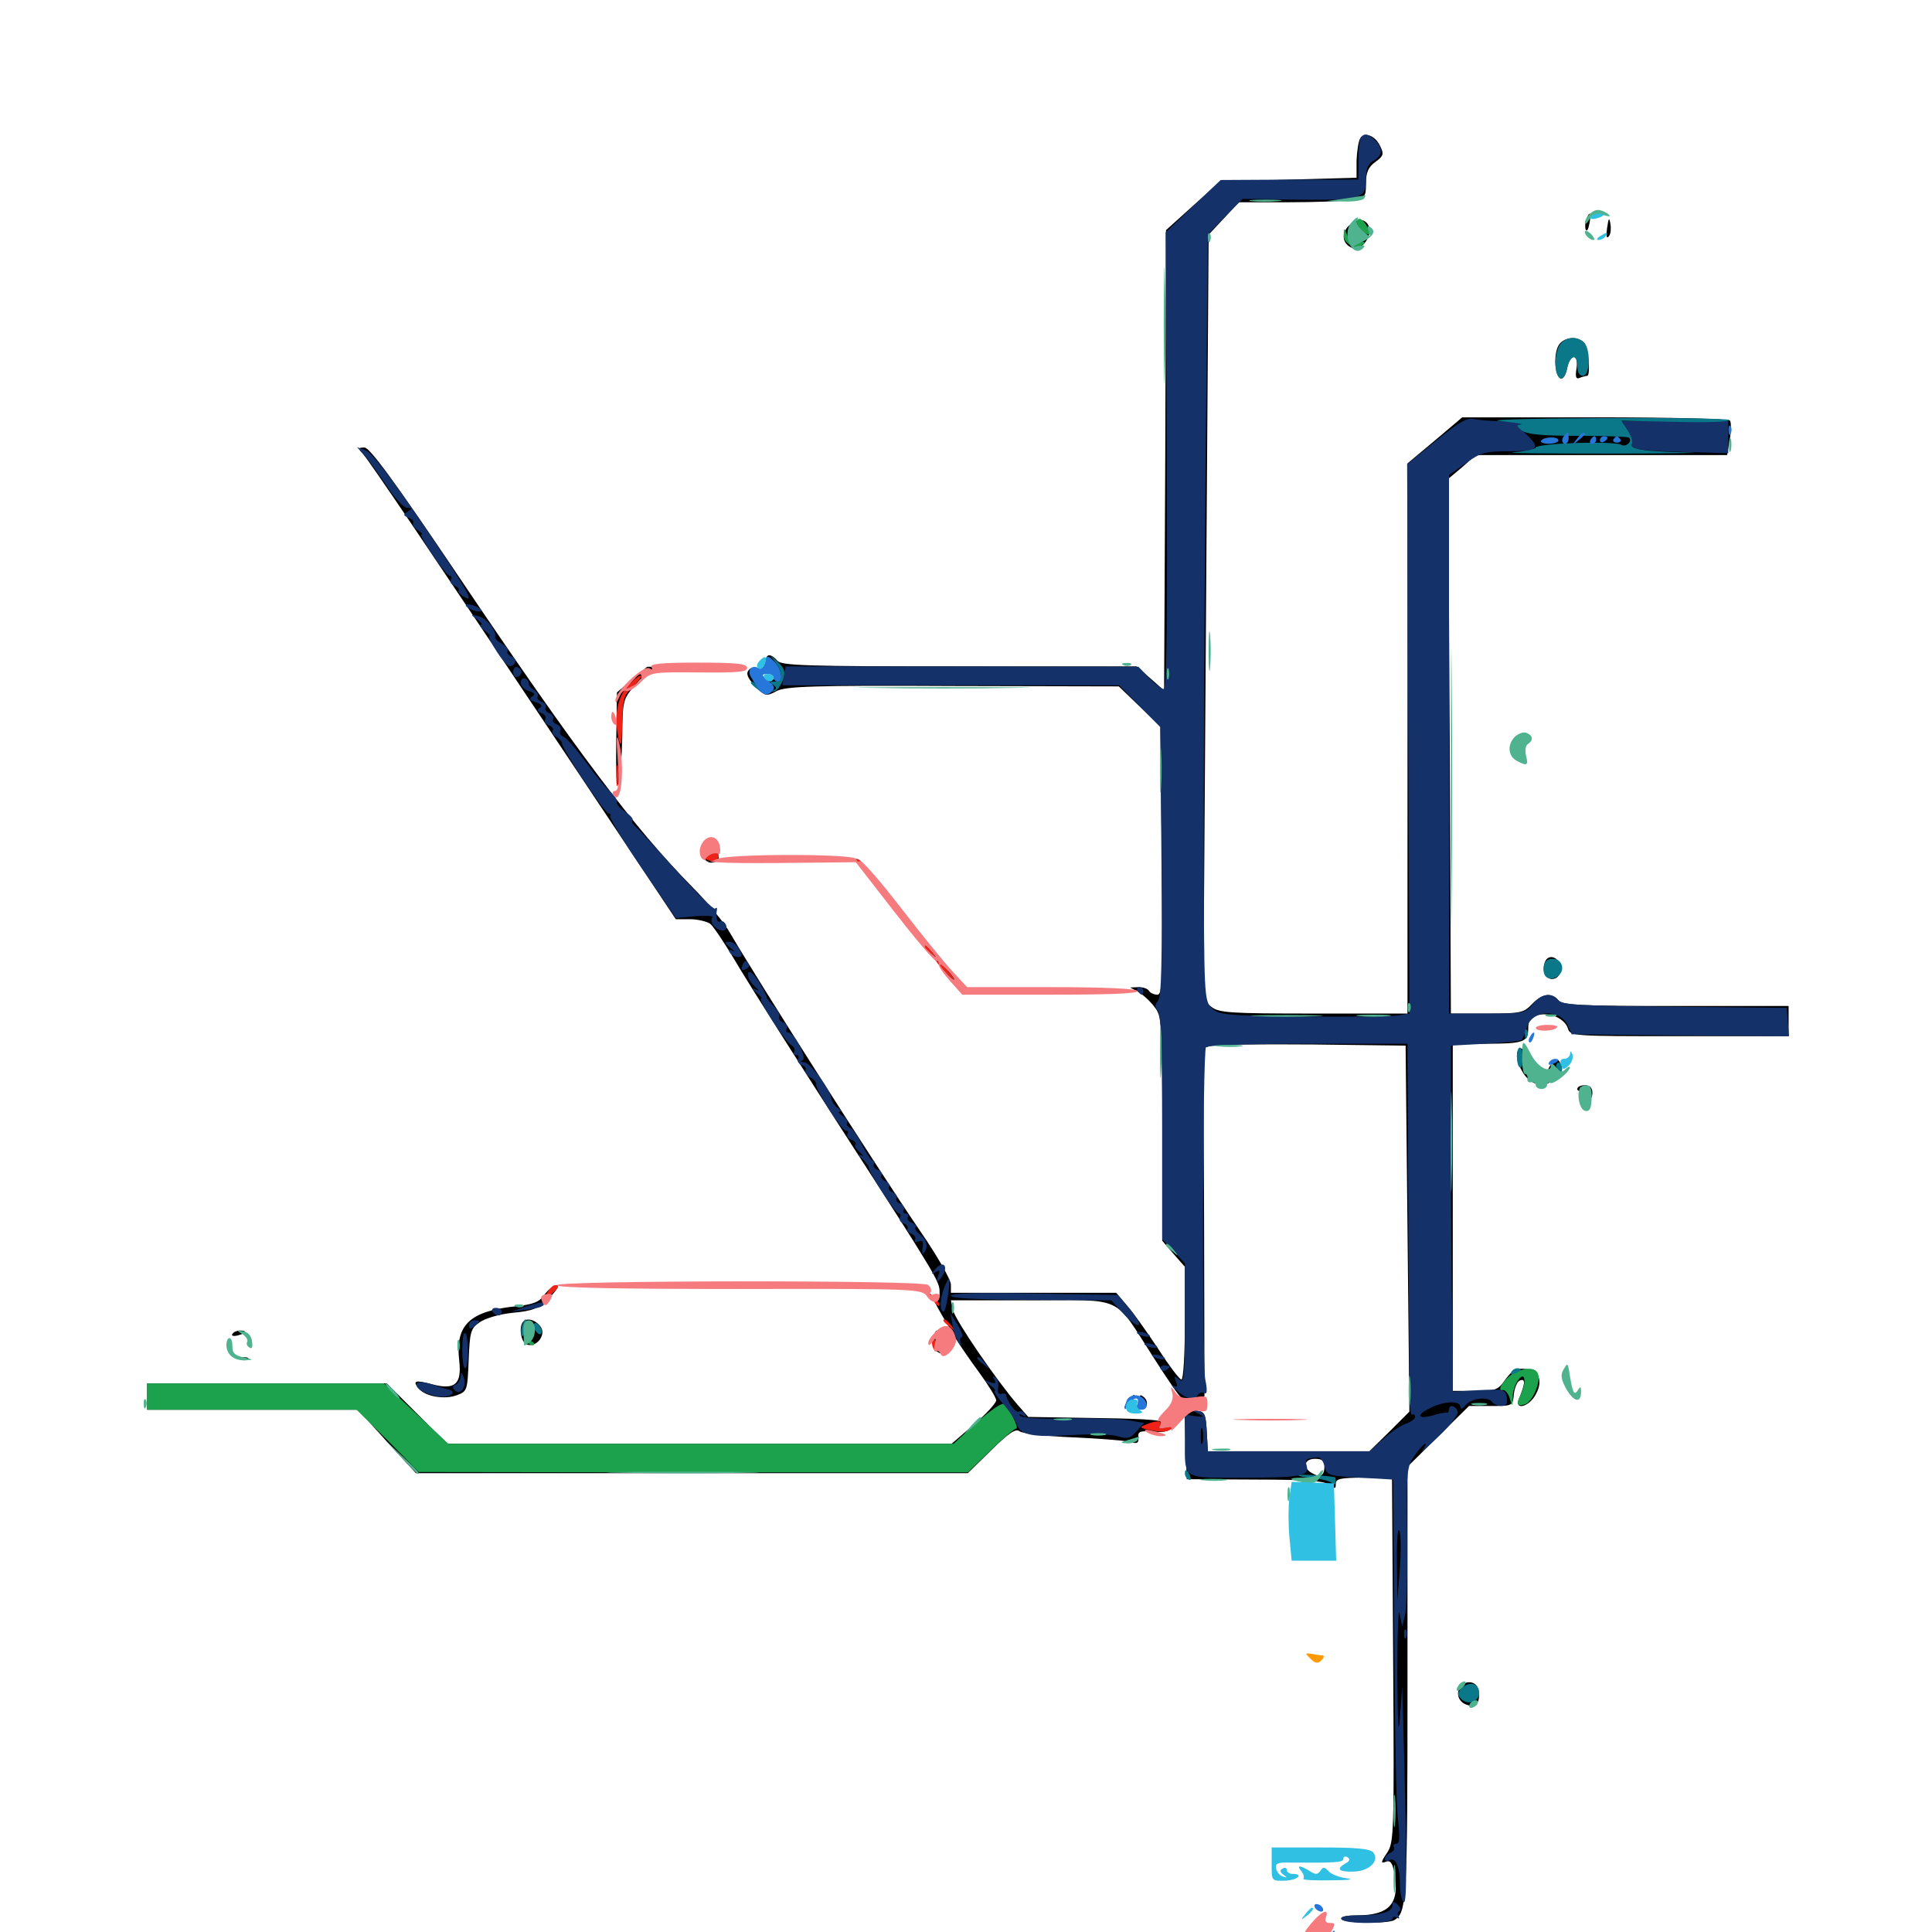 <svg xmlns="http://www.w3.org/2000/svg" viewBox="0 -1000 1000 1000">
	<path fill="#000000" d="M703.906 -928.125C703.125 -926.758 702.344 -921.68 702.148 -916.797V-908.008L666.992 -907.031L631.641 -906.055L617.578 -893.555L603.516 -880.859L603.125 -761.719L602.539 -642.578L595.508 -648.828L588.281 -655.078H496.484C417.383 -655.078 404.492 -655.469 402.344 -658.008C399.219 -661.719 396.484 -661.719 396.484 -658.203C396.484 -656.836 395.117 -654.492 393.555 -653.125C391.406 -651.367 390.625 -651.367 390.625 -652.93C390.625 -654.297 389.844 -654.688 388.672 -654.102C385.547 -652.148 386.328 -649.414 391.602 -644.141C396.094 -639.648 396.68 -639.453 402.148 -642.383C407.031 -644.727 420.508 -645.312 493.555 -644.922L579.102 -644.727L589.844 -634.375L600.586 -624.023L601.367 -554.688C601.953 -492.773 601.758 -485.156 599.023 -485.156C597.266 -485.156 595.312 -486.133 594.727 -487.109C594.141 -488.281 591.602 -489.062 589.258 -489.062L584.961 -488.867L589.258 -486.523C591.602 -485.156 595.312 -481.836 597.461 -478.906C601.367 -474.023 601.562 -471.68 601.562 -415.82V-357.812L607.422 -350.977L613.281 -344.336V-315.234C613.281 -299.023 612.5 -285.938 611.523 -285.938C610.547 -285.938 605.078 -293.164 599.414 -301.953C593.555 -310.742 586.328 -320.898 583.203 -324.414L577.734 -330.859H534.961H492.188V-335.156C492.188 -337.5 485.352 -349.609 476.758 -362.109C453.125 -396.68 392.773 -491.602 377.93 -516.992C375 -522.266 366.211 -533.008 358.398 -540.82C328.516 -571.094 298.242 -611.328 237.305 -701.758C204.688 -750.195 191.406 -768.359 188.672 -768.359C185.352 -768.359 185.156 -767.969 187.891 -765.039C191.602 -760.742 223.047 -714.258 294.727 -606.836L349.805 -524.219H357.031C361.133 -524.219 365.82 -523.047 367.578 -521.875C369.336 -520.508 376.172 -510.156 382.812 -498.828C389.648 -487.5 412.695 -451.172 434.18 -417.773C485.156 -338.867 486.328 -336.719 486.328 -331.25C486.328 -327.148 485.938 -326.953 483.398 -328.906C480.859 -331.055 483.789 -325.391 494.531 -307.422C496.289 -304.492 501.758 -296.484 506.641 -289.844C511.523 -283.203 515.625 -276.562 515.625 -275.195C515.625 -273.828 510.547 -268.164 504.102 -262.695L492.578 -252.734H361.914H231.445L215.82 -268.359L200.195 -283.984H138.281H76.172V-277.148V-270.312H130.664H185.352L200.195 -253.906L215.234 -237.5H358.203H500.977L513.086 -249.414C522.266 -258.398 525.781 -260.742 527.734 -259.18C529.102 -258.008 541.211 -256.641 554.688 -256.055C568.164 -255.469 581.445 -254.492 584.375 -253.711C588.672 -252.539 589.453 -252.93 589.258 -256.055C588.867 -258.984 590.039 -259.57 596.875 -258.984C602.734 -258.398 605.469 -259.18 607.617 -261.914C610.156 -265.039 610.156 -265.234 607.031 -262.695C604.102 -260.547 603.516 -260.547 603.516 -262.695C603.516 -264.844 596.484 -265.625 567.773 -266.016L532.227 -266.602L526.758 -272.852C516.211 -284.961 494.727 -316.211 493.359 -321.68L492.188 -326.953H533.789C582.422 -326.953 575.977 -330.078 596.875 -297.656C604.102 -286.328 610.742 -276.562 611.914 -275.977C612.891 -275.195 616.016 -275.195 618.555 -275.977L623.438 -277.344L623.242 -367.578L622.852 -457.617L627.344 -458.789C629.883 -459.375 653.32 -459.57 679.688 -459.375L727.539 -458.789L728.516 -364.062L729.492 -269.336L719.141 -258.984L708.789 -248.828H666.992H625.195L624.609 -259.18C624.023 -268.75 623.633 -269.336 618.555 -269.922L613.086 -270.508L613.672 -252.539L614.258 -234.375L649.609 -234.18C676.367 -234.18 685.742 -233.398 688.281 -231.445C691.016 -229.297 691.406 -229.297 691.406 -232.031C691.406 -234.57 693.75 -235.156 706.055 -235.156H720.508L721.094 -140.82C721.68 -50.195 721.484 -46.484 717.969 -41.016C714.648 -36.133 714.648 -35.352 717.188 -36.328C719.531 -37.305 720.703 -35.938 721.68 -30.664C724.609 -14.648 719.336 -8.594 701.953 -8.594C696.484 -8.594 693.555 -7.812 694.336 -6.641C695.703 -4.492 718.555 -4.102 721.875 -6.25C728.125 -10.352 728.516 -16.211 728.516 -128.516V-240.82L744.531 -256.641L760.352 -272.266H771.68C783.008 -272.266 783.008 -272.266 783.594 -278.516C783.984 -281.836 785.352 -285.156 786.914 -285.547C789.648 -286.523 789.453 -283.789 786.133 -275.781C783.984 -270.312 790.43 -271.484 794.141 -276.953C799.023 -284.57 797.07 -290.625 789.844 -291.406C784.766 -291.992 782.812 -290.82 779.297 -286.133C775.391 -280.469 774.219 -280.078 763.477 -280.078H751.953V-369.922V-459.766H768.359C788.672 -459.766 791.016 -460.547 791.016 -467.773C791.016 -472.07 792.188 -473.633 796.094 -474.609C802.344 -476.172 809.766 -472.852 811.523 -467.773C812.695 -463.672 813.867 -463.672 869.336 -463.672H925.781V-471.484V-479.297H867.383C817.969 -479.297 808.789 -479.688 806.641 -482.227C803.125 -486.523 798.242 -485.742 792.969 -480.273C788.672 -475.781 787.109 -475.391 769.727 -475.391H750.977L750.391 -613.672L749.609 -752.148L756.836 -758.203L763.867 -764.453H828.906H893.945L895.312 -772.461C896.094 -776.758 896.094 -781.055 895.508 -782.227C894.727 -783.203 866.406 -783.984 825.586 -783.984H756.836L742.773 -772.07L728.516 -760.156V-617.773V-475.391H679.883C636.328 -475.391 630.859 -475.781 626.953 -478.906L622.852 -482.227L624.219 -680.469L625.586 -878.516L633.398 -886.914L641.211 -895.312H666.797C680.859 -895.312 695.703 -895.898 699.805 -896.484C706.641 -897.656 707.031 -898.047 707.031 -905.078C707.031 -910.742 708.203 -913.477 711.914 -916.211C716.211 -919.336 716.406 -920.312 714.258 -924.609C711.523 -930.078 706.25 -931.836 703.906 -928.125ZM798.828 -772.266C798.828 -773.438 797.461 -774.219 795.703 -774.219C794.141 -774.219 793.359 -773.438 793.945 -772.266C794.531 -771.289 795.898 -770.312 797.07 -770.312C798.047 -770.312 798.828 -771.289 798.828 -772.266ZM808.594 -772.266C808.594 -773.438 808.203 -774.219 807.812 -774.219C807.227 -774.219 806.25 -773.438 805.664 -772.266C805.078 -771.289 805.469 -770.312 806.445 -770.312C807.617 -770.312 808.594 -771.289 808.594 -772.266ZM823.633 -772.852C824.219 -773.633 821.68 -774.219 817.578 -774.219C813.672 -774.219 810.742 -773.438 811.523 -772.461C812.695 -770.508 821.484 -770.898 823.633 -772.852ZM830.078 -773.438C830.078 -773.828 829.297 -774.219 828.125 -774.219C827.148 -774.219 826.172 -773.242 826.172 -772.07C826.172 -771.094 827.148 -770.703 828.125 -771.289C829.297 -771.875 830.078 -772.852 830.078 -773.438ZM843.75 -772.656C843.75 -773.438 841.211 -774.219 837.891 -774.219C834.766 -774.219 832.031 -773.438 832.031 -772.656C832.031 -771.68 834.766 -770.898 837.891 -770.898C841.211 -770.898 843.75 -771.68 843.75 -772.656ZM400.781 -648.828C398.633 -646.68 394.531 -648.242 394.531 -651.172C394.531 -651.953 396.289 -652.344 398.633 -651.758C401.172 -650.977 401.953 -650 400.781 -648.828ZM685.547 -241.406C685.547 -236.328 683.594 -234.961 679.492 -237.305C674.023 -240.039 674.805 -244.922 680.664 -244.922C684.18 -244.922 685.547 -243.945 685.547 -241.406ZM821.094 -886.523C820.508 -884.961 820.312 -882.617 820.703 -881.25C821.289 -879.883 822.07 -881.055 822.656 -884.18C823.828 -889.844 822.852 -891.211 821.094 -886.523ZM699.609 -884.375C694.336 -880.664 694.141 -874.609 699.023 -872.07C701.758 -870.508 703.32 -870.898 705.859 -873.633C712.5 -880.859 707.227 -889.844 699.609 -884.375ZM831.836 -882.031C831.25 -878.125 831.445 -876.367 832.617 -877.539C833.594 -878.516 833.984 -881.25 833.594 -883.789C833.008 -887.695 832.617 -887.5 831.836 -882.031ZM806.641 -821.094C803.906 -816.211 804.883 -805.078 807.812 -804.102C808.984 -803.711 810.547 -806.055 811.133 -809.375C812.695 -817.188 817.188 -817.188 816.016 -809.375C815.234 -804.688 815.82 -803.516 817.773 -804.492C819.336 -805.078 821.094 -805.469 821.484 -805.469C823.438 -805.469 822.07 -820.508 819.922 -822.656C816.211 -826.367 808.984 -825.391 806.641 -821.094ZM327.148 -648.242L319.336 -641.602L318.945 -615.625C318.75 -599.414 319.141 -591.406 320.312 -594.531C321.094 -597.266 321.875 -608.008 322.07 -618.75C322.266 -637.5 322.461 -638.086 328.516 -645.117C334.766 -652.148 334.766 -652.148 354.297 -653.32L374.023 -654.297L354.492 -654.688L334.961 -654.883ZM378.516 -653.711C377.148 -654.297 378.125 -654.688 380.859 -654.688C383.594 -654.688 384.57 -654.297 383.398 -653.711C382.031 -653.32 379.688 -653.32 378.516 -653.711ZM784.375 -618.164C784.961 -619.141 786.719 -619.922 788.281 -619.922C792.188 -619.922 791.602 -618.555 787.109 -617.383C784.961 -616.797 783.594 -617.188 784.375 -618.164ZM364.062 -562.305C362.5 -558.203 364.648 -553.516 367.969 -553.516C371.875 -553.516 373.242 -556.055 370.898 -559.375C369.336 -561.914 368.945 -561.914 367.188 -559.375C365.625 -556.836 365.234 -556.836 365.234 -559.766C365.234 -561.523 366.406 -563.477 367.773 -563.867C369.531 -564.648 369.531 -565.039 367.578 -565.039C366.211 -565.234 364.648 -563.867 364.062 -562.305ZM441.602 -554.883C441.992 -554.688 444.141 -553.125 446.289 -551.562C450 -548.828 450 -548.828 447.461 -552.148C446.094 -553.906 443.945 -555.469 442.773 -555.469C441.602 -555.469 441.211 -555.273 441.602 -554.883ZM459.961 -533.984C461.914 -531.836 463.867 -530.078 464.453 -530.078C465.039 -530.078 463.867 -531.836 461.914 -533.984C459.961 -536.133 458.008 -537.891 457.422 -537.891C456.836 -537.891 458.008 -536.133 459.961 -533.984ZM464.844 -527.344C464.844 -526.953 466.406 -525.391 468.359 -524.023C471.289 -521.484 471.484 -521.68 468.945 -524.805C466.406 -527.93 464.844 -528.906 464.844 -527.344ZM477.734 -511.523C491.602 -493.359 497.07 -487.109 499.219 -487.109C500.391 -487.109 497.852 -490.82 493.359 -495.508C488.867 -500 481.836 -507.617 477.734 -512.5L470.312 -521.289ZM799.609 -501.953C797.852 -497.266 800.391 -492.578 804.102 -493.359C806.445 -493.75 807.617 -495.703 807.617 -498.828C807.617 -504.492 801.367 -506.836 799.609 -501.953ZM508.398 -487.695C506.445 -488.281 508.008 -488.672 511.719 -488.672C515.43 -488.672 516.992 -488.281 515.234 -487.695C513.281 -487.305 510.156 -487.305 508.398 -487.695ZM785.156 -453.32C785.156 -450.781 787.109 -446.289 789.258 -443.359C794.727 -436.523 802.93 -436.914 804.883 -444.141C806.055 -448.242 806.25 -448.438 806.641 -445.117C806.836 -442.773 807.422 -442.188 808.008 -443.75C808.594 -445.117 808.398 -447.656 807.812 -449.219C806.836 -451.758 806.055 -451.953 803.711 -450C802.148 -448.633 800.781 -445.898 800.781 -443.945C800.781 -439.062 793.75 -439.062 791.016 -443.945C790.039 -446.094 789.258 -449.805 789.648 -452.148C789.844 -454.492 788.867 -456.836 787.695 -457.227C786.133 -457.812 785.156 -456.25 785.156 -453.32ZM816.406 -436.328C816.406 -435.352 817.773 -434.961 819.336 -435.547C821.484 -436.523 821.875 -435.938 821.094 -433.594C820.508 -431.836 820.898 -430.469 822.07 -430.469C823.242 -430.469 824.219 -432.227 824.219 -434.375C824.219 -436.914 822.852 -438.281 820.312 -438.281C818.164 -438.281 816.406 -437.5 816.406 -436.328ZM281.836 -329.883C279.102 -325.977 275.977 -324.805 266.602 -323.828C242.969 -321.289 235.547 -314.062 237.695 -295.703C239.062 -283.594 235.547 -280.469 224.023 -283.398C214.844 -285.938 213.281 -285.352 216.797 -281.25C220.117 -277.148 230.273 -275.391 236.719 -277.93C241.797 -279.883 241.992 -280.469 242.578 -295.898C243.164 -310.352 243.555 -312.305 248.047 -315.43C250.977 -317.578 258.008 -319.727 265.43 -320.508C275.977 -321.484 278.711 -322.656 284.375 -328.32C288.086 -332.031 289.648 -334.766 288.281 -334.766C286.719 -334.766 283.789 -332.617 281.836 -329.883ZM270.898 -316.016C268.359 -313.477 269.531 -305.273 272.656 -304.102C277.344 -302.344 282.617 -308.594 280.078 -312.891C277.734 -316.602 273.047 -318.164 270.898 -316.016ZM120.312 -309.57C119.531 -308.594 120.898 -308.203 123.047 -308.789C127.539 -309.961 128.125 -311.328 124.219 -311.328C122.656 -311.328 120.898 -310.547 120.312 -309.57ZM483.203 -308.398C480.664 -302.148 487.695 -296.094 491.016 -301.367C491.797 -302.344 490.234 -302.734 488.086 -302.148C484.18 -301.172 483.984 -301.562 485.156 -306.055C486.523 -311.719 484.961 -313.281 483.203 -308.398ZM124.609 -296.289C123.047 -296.875 123.633 -297.461 125.781 -297.461C127.93 -297.656 129.102 -297.07 128.32 -296.484C127.734 -295.898 125.977 -295.703 124.609 -296.289ZM583.984 -275.195C582.617 -273.438 581.836 -271.875 582.227 -271.289C582.812 -270.898 584.18 -272.266 585.547 -274.219C588.281 -278.906 587.5 -279.297 583.984 -275.195ZM590.43 -275.586C591.016 -273.828 590.625 -272.07 589.258 -271.484C587.891 -271.094 588.477 -270.508 590.43 -270.508C594.141 -270.312 594.922 -275.195 591.406 -277.344C590.039 -278.32 589.648 -277.734 590.43 -275.586ZM756.055 -127.148C753.125 -123.438 755.078 -118.555 759.961 -117.383C764.258 -116.211 766.406 -119.336 765.234 -125.195C764.453 -129.688 759.18 -130.664 756.055 -127.148Z"/>
	<path fill="#ff9906" d="M678.32 -141.406C680.859 -138.867 682.227 -138.867 683.984 -140.625C685.352 -141.992 685.547 -142.969 684.57 -143.164C683.398 -143.164 680.859 -143.555 678.906 -143.945C675.391 -144.531 675.391 -144.336 678.32 -141.406Z"/>
	<path fill="#ef2218" d="M325.195 -645.312C319.336 -639.062 317.578 -628.906 320.312 -616.992C321.484 -612.695 321.875 -615.039 322.07 -625.391C322.266 -638.086 322.852 -640.234 327.539 -644.531C330.273 -647.07 332.227 -649.609 331.641 -650.195C331.25 -650.781 328.32 -648.438 325.195 -645.312ZM318.945 -598.438C318.945 -593.555 319.336 -591.602 319.727 -594.141C320.117 -596.484 320.117 -600.391 319.727 -602.93C319.336 -605.273 318.945 -603.32 318.945 -598.438ZM363.281 -560.352C363.281 -556.25 366.602 -553.516 369.727 -554.688C371.484 -555.273 372.461 -556.641 371.875 -557.617C371.289 -558.594 369.922 -558.789 368.75 -558.203C367.578 -557.422 366.016 -558.203 365.039 -559.57C364.062 -561.133 363.281 -561.523 363.281 -560.352ZM443.359 -554.688C443.359 -554.297 444.922 -552.734 446.875 -551.367C449.805 -548.828 450 -549.023 447.461 -552.148C444.922 -555.273 443.359 -556.25 443.359 -554.688ZM478.516 -509.766C478.516 -509.375 480.078 -507.812 482.031 -506.445C484.961 -503.906 485.156 -504.102 482.617 -507.227C480.078 -510.352 478.516 -511.328 478.516 -509.766ZM488.281 -497.852C490.82 -495.117 493.359 -492.969 493.75 -492.969C494.336 -492.969 492.773 -495.117 490.234 -497.852C487.695 -500.586 485.156 -502.734 484.766 -502.734C484.18 -502.734 485.742 -500.586 488.281 -497.852ZM283.008 -330.469C280.664 -325.977 280.664 -325.977 284.961 -329.688C289.453 -333.789 290.039 -334.766 287.109 -334.766C286.133 -334.766 284.18 -332.812 283.008 -330.469ZM482.617 -327.539C483.984 -325.195 485.547 -323.633 486.133 -324.219C486.719 -324.609 485.547 -326.562 483.594 -328.516C480.273 -331.641 480.078 -331.641 482.617 -327.539ZM488.281 -316.406C488.281 -316.016 489.844 -314.453 491.797 -313.086C494.727 -310.547 494.922 -310.742 492.383 -313.867C489.844 -316.992 488.281 -317.969 488.281 -316.406ZM482.422 -304.688C482.422 -303.125 483.203 -301.367 484.18 -300.781C485.156 -300 485.547 -301.367 484.961 -303.516C483.789 -308.008 482.422 -308.594 482.422 -304.688ZM592.773 -262.5C589.453 -261.328 590.039 -260.742 596.289 -259.57C600.977 -258.594 604.688 -258.984 605.859 -260.156C607.422 -261.719 606.641 -261.914 603.516 -261.133C600.391 -260.352 599.414 -260.547 600.391 -262.109C601.953 -264.844 598.633 -265.039 592.773 -262.5Z"/>
	<path fill="#1ca14c" d="M702.539 -886.133C701.758 -884.961 702.93 -882.617 705.078 -880.664C709.57 -876.562 710.352 -879.102 706.445 -884.57C704.883 -886.719 703.32 -887.305 702.539 -886.133ZM695.508 -878.32C695.312 -873.633 702.344 -870.312 705.469 -873.438C707.031 -875 706.25 -875.195 703.516 -874.414C700.391 -873.633 698.828 -874.609 697.461 -877.93C695.703 -882.422 695.508 -882.422 695.508 -878.32ZM272.852 -305.273C274.219 -303.906 275.781 -303.32 276.367 -303.906C276.953 -304.492 275.977 -305.664 274.023 -306.25C271.289 -307.422 271.094 -307.227 272.852 -305.273ZM784.18 -289.648C779.297 -287.305 774.023 -279.688 777.734 -280.469C778.906 -280.859 780.664 -278.906 781.445 -276.172C782.812 -271.484 782.812 -271.68 783.008 -277.344C783.203 -283.984 789.062 -291.406 789.062 -285.156C789.062 -283.203 788.086 -280.078 786.914 -277.734C784.57 -273.242 785.352 -271.68 789.648 -273.242C793.359 -274.805 797.656 -284.961 796.094 -288.867C794.922 -292.188 790.039 -292.383 784.18 -289.648ZM76.172 -277.148V-270.312H130.273H184.57L200.781 -254.297L216.797 -238.086L358.984 -237.891H500.977L512.695 -249.219C519.141 -255.469 525 -260.547 525.977 -260.547C527.734 -260.547 522.266 -271.484 519.531 -273.242C518.359 -274.023 512.109 -269.531 505.469 -263.672L493.555 -252.734H362.695H232.031L215.43 -268.359L198.633 -283.984H137.5H76.172Z"/>
	<path fill="#143269" d="M704.492 -929.102C703.711 -928.516 703.125 -923.242 703.125 -917.383V-907.031H667.578L631.836 -906.836L617.578 -893.359L603.32 -879.688L603.906 -761.523C604.297 -679.102 603.906 -643.359 602.344 -643.359C601.367 -643.359 597.852 -645.898 594.727 -649.219L589.258 -654.883L498.047 -655.078H406.641L405.859 -650.195L404.883 -645.312H491.992H579.297L589.844 -634.57L600.586 -623.633L601.172 -554.297C601.562 -502.539 601.172 -483.984 599.414 -482.031C597.656 -479.883 597.656 -478.516 599.219 -476.953C600.977 -475.195 601.562 -458.008 601.562 -416.602V-358.594L607.422 -352.344L613.281 -346.094V-314.844C613.281 -286.914 612.891 -283.789 610.352 -285.938C607.812 -288.086 607.617 -287.891 608.594 -284.961C609.766 -282.227 609.375 -281.836 607.227 -282.812C605.664 -283.594 606.641 -282.422 609.18 -280.273C614.062 -275.781 618.164 -275 620.117 -278.125C620.898 -279.297 622.266 -279.492 623.438 -278.906C624.805 -278.125 625 -280.469 623.828 -286.133C622.07 -295.703 622.461 -455.078 624.219 -458.008C624.805 -458.984 648.047 -459.766 676.953 -459.766H728.516L728.906 -375.391C729.297 -328.906 729.492 -285.352 729.492 -278.711C729.492 -272.266 730.078 -267.188 731.055 -267.773C731.836 -268.164 732.422 -267.773 732.422 -266.602C732.422 -265.625 730.469 -264.062 728.125 -263.281C725.586 -262.5 720.312 -258.984 716.211 -255.469L708.984 -248.828H666.992H625.195L624.609 -258.984C624.219 -267.578 623.438 -269.336 620.117 -269.727L616.211 -270.312L620.117 -268.359C623.633 -266.602 623.438 -266.406 618.75 -266.992L613.281 -267.773V-254.492C613.281 -233.984 611.719 -235.156 642.383 -235.156C673.438 -235.156 677.734 -235.938 676.367 -241.211C675.391 -244.727 675.977 -245.117 682.031 -245.703C683.398 -245.898 684.961 -243.75 685.547 -241.016C686.719 -236.328 687.5 -236.133 703.906 -235.156L721.094 -234.18L721.68 -152.148C721.875 -107.031 722.656 -64.648 723.633 -57.812C724.609 -49.023 724.414 -45.703 722.852 -45.703C721.484 -45.703 720.898 -44.922 721.484 -43.945C722.07 -42.969 721.289 -41.797 719.727 -41.016C718.164 -40.43 716.797 -39.062 716.797 -37.891C716.797 -36.719 717.773 -36.328 718.945 -37.109C722.266 -39.062 724.609 -33.984 724.609 -24.805C724.609 -20.312 725.586 -16.016 726.562 -15.43C728.32 -14.258 728.32 -37.305 726.172 -113.086L725.781 -126.758L724.609 -111.133C723.828 -100.195 723.438 -107.031 723.242 -133.594C723.242 -154.492 723.828 -168.555 724.414 -164.844L725.781 -158.008L727.148 -163.672C728.125 -166.797 728.516 -185.352 728.32 -204.883C727.93 -238.867 728.125 -240.82 732.227 -246.68C734.57 -250 737.109 -252.734 737.695 -252.734C738.281 -252.734 737.695 -251.172 736.133 -249.219C734.766 -247.461 738.477 -250.586 744.531 -256.445C750.977 -262.5 755.078 -267.969 754.492 -269.531C753.32 -272.656 750 -273.242 750 -270.312C750 -269.336 749.414 -268.555 748.633 -268.75C747.656 -268.945 744.531 -268.359 741.602 -267.383C733.789 -265.234 732.812 -267.578 740.039 -271.094C747.07 -274.805 755.859 -275.195 755.859 -271.875C756.055 -270.312 757.031 -270.703 758.594 -272.656C761.328 -276.367 770.508 -277.344 772.461 -274.219C773.047 -273.242 775.195 -272.266 777.148 -272.266C779.688 -272.266 780.469 -273.438 779.883 -276.758C779.102 -280.859 778.32 -281.055 765.43 -280.469L751.953 -279.688L751.562 -322.461C751.172 -345.898 750.977 -386.133 750.977 -411.914V-458.789L768.945 -459.766C778.711 -460.352 787.109 -461.133 787.695 -461.719C788.086 -462.305 789.453 -465.43 790.43 -468.555C793.359 -477.539 807.617 -477.93 811.523 -469.141L813.477 -464.648L869.727 -464.062L925.977 -463.672L925.391 -470.898L924.805 -478.32L866.992 -478.906C818.555 -479.297 808.594 -479.883 806.641 -482.227C803.125 -486.523 797.656 -485.742 793.359 -480.273C789.648 -475.586 788.477 -475.391 769.727 -475.391H750V-614.648V-754.102L758.594 -760.156C766.406 -765.82 768.75 -766.406 781.055 -766.406C796.289 -766.406 797.656 -767.969 790.039 -775.195C786.523 -778.32 785.742 -780.078 787.5 -780.664C788.867 -781.25 784.766 -781.836 778.32 -781.836C771.875 -782.031 764.844 -782.617 762.5 -783.203C759.57 -783.984 754.492 -781.055 743.555 -772.07L728.32 -759.766L728.906 -617.578L729.492 -475.391L723.633 -474.414C720.508 -473.828 698.242 -473.633 674.414 -473.828C633.984 -474.414 630.664 -474.609 627.148 -478.32C623.242 -482.031 623.242 -484.961 623.047 -561.328C623.047 -604.883 623.438 -694.141 624.023 -759.57L625.195 -878.711L634.18 -887.891L643.164 -897.07L670.703 -896.68C704.688 -896.289 707.031 -897.07 707.031 -907.031C707.031 -912.695 708.008 -915.234 710.938 -916.797C715.625 -919.336 716.016 -923.242 711.719 -927.344C708.398 -930.664 706.445 -931.25 704.492 -929.102ZM753.906 -267.578C753.906 -269.141 752.344 -268.164 749.805 -265.039C747.266 -261.914 747.461 -261.719 750.586 -264.258C752.344 -265.625 753.906 -267.188 753.906 -267.578ZM622.461 -253.32C621.875 -251.367 621.484 -252.93 621.484 -256.641C621.484 -260.352 621.875 -261.914 622.461 -260.156C622.852 -258.203 622.852 -255.078 622.461 -253.32ZM724.609 -188.281L723.242 -171.68L723.047 -191.211C722.852 -201.953 723.438 -209.375 724.219 -207.812C725.195 -206.25 725.195 -197.461 724.609 -188.281ZM842.578 -777.148C844.336 -774.414 845.312 -771.289 844.727 -770.312C842.969 -767.578 850.195 -766.602 873.633 -766.016L894.531 -765.43V-773.828V-782.031H866.992H839.453ZM188.867 -764.062C191.016 -761.523 196.094 -754.492 200.195 -748.438C204.297 -742.188 208.984 -737.109 210.742 -737.109C213.477 -737.109 213.477 -736.719 210.938 -735.156C208.594 -733.594 208.594 -733.203 211.523 -732.031C213.281 -731.445 214.453 -730.078 213.867 -729.297C213.281 -728.32 214.453 -726.758 216.211 -725.586C218.164 -724.414 219.141 -723.438 218.164 -723.438C216.211 -723.438 230.664 -701.953 232.812 -701.953C233.789 -701.953 233.984 -700.977 233.398 -700C232.812 -698.828 233.594 -697.461 235.156 -696.875C236.914 -696.289 237.891 -695.117 237.305 -694.141C236.914 -693.359 238.672 -691.797 241.406 -690.43C245.312 -688.672 240.234 -697.07 220.312 -726.562C203.125 -751.953 192.578 -765.625 189.453 -766.797L184.766 -768.555ZM241.211 -686.328C241.797 -685.547 243.945 -684.375 246.094 -683.789C248.242 -683.203 249.609 -683.398 249.023 -684.375C248.438 -685.156 246.289 -686.328 244.141 -686.914C241.992 -687.5 240.625 -687.305 241.211 -686.328ZM246.875 -679.492C249.023 -677.93 250 -676.562 248.828 -676.562C247.852 -676.562 248.828 -675.195 250.781 -673.633C252.93 -672.07 254.102 -670.703 253.32 -670.703C252.539 -670.703 254.297 -667.188 257.031 -662.891C262.305 -654.883 264.453 -653.516 266.602 -657.031C267.188 -658.203 266.406 -659.57 264.844 -660.156C263.086 -660.742 262.109 -662.109 262.695 -663.086C263.281 -663.867 261.914 -665.625 259.766 -666.797C257.617 -667.969 256.055 -669.531 256.25 -670.312C257.227 -673.438 251.758 -680.078 247.656 -681.055C243.359 -682.227 243.359 -682.031 246.875 -679.492ZM265.625 -652.148C265.625 -650.391 266.602 -649.219 267.773 -649.609C268.945 -650 269.922 -651.172 269.922 -652.148C269.922 -653.125 268.945 -654.297 267.773 -654.688C266.602 -655.078 265.625 -653.906 265.625 -652.148ZM269.531 -646.68C269.531 -644.922 271.484 -642.969 273.633 -642.383C276.758 -641.406 277.148 -640.625 275.391 -639.453C273.633 -638.281 274.219 -637.5 277.344 -636.523C280.273 -635.547 281.055 -634.57 279.297 -633.594C277.734 -632.617 277.93 -631.836 280.273 -630.859C282.031 -630.273 282.812 -628.906 282.227 -627.734C281.641 -626.562 282.422 -625.195 283.984 -624.609C285.742 -624.023 286.719 -622.656 286.133 -621.875C285.547 -620.898 286.328 -619.531 287.891 -618.555C289.453 -617.773 290.82 -616.211 290.82 -615.43C290.82 -612.305 313.086 -578.906 315.039 -578.906C316.211 -578.906 316.406 -578.32 315.82 -577.734C315.234 -576.953 322.461 -564.844 332.227 -550.586L349.805 -524.805L359.961 -525.781C365.43 -526.172 369.531 -525.977 368.75 -525.195C367.969 -524.219 368.164 -522.461 369.336 -520.898C372.461 -517.383 377.148 -517.578 375.781 -521.289C375 -522.852 373.828 -523.633 372.852 -523.047C371.094 -522.07 370.312 -525.195 371.094 -529.102C371.289 -530.078 370.898 -530.469 370.117 -529.688C369.336 -529.102 360.352 -537.891 350.195 -549.219C339.844 -560.742 330.273 -571.094 328.906 -572.266C327.344 -573.438 326.758 -575 327.344 -575.586C327.93 -576.172 326.172 -578.125 323.438 -579.883C320.703 -581.836 318.75 -583.984 319.336 -584.766C319.727 -585.547 318.359 -587.891 316.211 -589.844C313.867 -591.797 308.008 -599.023 303.125 -605.664C298.242 -612.305 292.969 -618.359 291.602 -618.75C290.039 -619.336 289.453 -620.703 290.039 -621.875C290.625 -623.047 289.844 -624.414 288.281 -625C286.523 -625.586 285.742 -626.953 286.328 -627.93C286.914 -628.906 285.938 -630.273 284.375 -630.859C282.617 -631.445 281.836 -632.812 282.422 -633.789C283.008 -634.766 282.031 -636.133 280.469 -636.719C278.711 -637.305 277.734 -638.672 278.32 -639.453C278.906 -640.43 278.125 -641.797 276.562 -642.773C275 -643.555 273.633 -645.117 273.633 -646.289C273.633 -647.266 272.852 -648.438 271.68 -648.828C270.508 -649.219 269.531 -648.242 269.531 -646.68ZM378.125 -509.375C380.078 -507.812 380.664 -507.031 379.102 -507.812C377.344 -508.789 376.758 -508.398 377.734 -507.031C378.516 -505.664 380.469 -504.688 382.031 -504.688C384.375 -504.688 384.375 -505.469 382.812 -508.594C381.641 -510.742 379.297 -512.5 377.539 -512.5C374.805 -512.5 374.805 -512.109 378.125 -509.375ZM384.18 -500C383.398 -498.047 383.984 -497.461 385.742 -498.242C387.305 -498.828 388.086 -500 387.5 -500.977C386.133 -503.32 385.352 -503.125 384.18 -500ZM387.305 -494.531C387.5 -493.164 389.062 -490.82 390.625 -489.453C393.164 -487.109 393.164 -486.914 390.625 -488.086C389.062 -488.867 389.453 -487.891 391.406 -486.328C393.555 -484.57 394.727 -483.203 393.945 -483.203C391.797 -483.203 406.25 -461.133 409.375 -459.18C410.938 -458.203 411.719 -456.836 411.133 -455.664C410.352 -454.688 410.938 -453.906 412.109 -453.906C413.281 -453.906 413.672 -452.93 413.086 -451.953C412.5 -450.781 413.281 -449.414 414.844 -448.828C416.602 -448.242 417.578 -446.875 416.992 -446.094C416.406 -445.117 417.578 -443.555 419.336 -442.383C421.289 -441.406 422.656 -439.844 422.461 -438.867C421.68 -436.523 435.547 -414.844 437.695 -414.844C438.867 -414.844 439.258 -414.062 438.672 -413.086C438.086 -412.109 438.867 -410.742 440.625 -410.156C442.383 -409.375 443.359 -408.398 442.773 -407.617C441.992 -407.031 442.969 -405.273 444.922 -403.711C447.07 -401.758 447.266 -401.367 445.312 -402.148C443.555 -402.93 443.75 -402.344 445.898 -400.586C447.852 -398.828 449.414 -396.875 449.609 -395.898C449.609 -392.969 463.477 -371.875 465.234 -371.875C466.211 -371.875 466.406 -370.898 465.82 -369.922C465.234 -368.75 466.016 -367.383 467.578 -366.797C469.336 -366.211 470.312 -364.844 469.727 -364.062C469.141 -363.281 470.117 -361.914 471.875 -361.328C473.438 -360.742 474.219 -359.375 473.633 -358.203C473.047 -357.031 473.633 -356.836 475.391 -357.422C477.539 -358.203 478.125 -357.422 477.539 -354.297C477.148 -351.758 477.344 -350.391 477.93 -351.172C480.664 -353.906 479.883 -358.398 476.367 -360.742C474.414 -362.305 473.242 -364.062 473.828 -364.648C474.609 -365.43 473.633 -366.406 471.875 -367.188C470.117 -367.773 469.336 -369.141 469.922 -370.117C470.508 -371.094 469.922 -371.875 468.75 -371.875C467.578 -371.875 467.188 -372.852 467.773 -373.828C468.359 -375 467.578 -376.367 466.016 -376.953C464.258 -377.539 463.477 -378.906 464.062 -379.883C464.648 -380.859 463.672 -382.227 462.109 -382.812C460.352 -383.398 459.57 -384.766 460.156 -385.742C460.742 -386.719 459.766 -388.086 458.203 -388.672C456.445 -389.258 455.664 -390.625 456.25 -391.602C456.836 -392.578 455.859 -393.945 454.297 -394.531C452.539 -395.117 451.758 -396.484 452.344 -397.461C452.93 -398.438 452.734 -399.219 451.758 -399.219C450.977 -399.219 448.438 -402.93 446.289 -407.227C444.336 -411.719 441.406 -415.625 440.039 -416.211C438.672 -416.797 437.891 -417.969 438.477 -418.75C439.062 -419.727 437.891 -421.289 436.133 -422.461C434.18 -423.633 433.594 -424.609 434.57 -424.609C435.742 -424.609 435.352 -425.391 433.789 -426.367C432.227 -427.344 430.664 -429.492 430.469 -431.055C429.688 -436.133 419.531 -450 416.211 -450.195C414.453 -450.195 414.062 -450.781 415.43 -451.172C417.969 -452.344 411.133 -465.625 407.812 -465.625C406.836 -465.625 406.641 -466.602 407.227 -467.578C407.812 -468.75 407.031 -470.117 405.469 -470.703C403.711 -471.289 402.93 -472.656 403.32 -473.633C403.906 -474.414 402.734 -476.953 400.391 -479.297C398.242 -481.445 396.68 -483.398 396.875 -483.789C397.07 -483.984 395.508 -487.109 393.555 -490.625C389.844 -496.875 386.328 -499.023 387.305 -494.531ZM588.867 -487.109C589.453 -486.133 590.43 -485.156 591.016 -485.156C591.406 -485.156 591.797 -486.133 591.797 -487.109C591.797 -488.281 590.82 -489.062 589.648 -489.062C588.672 -489.062 588.281 -488.281 588.867 -487.109ZM484.18 -343.164C481.836 -340.43 481.836 -340.039 484.18 -341.602C486.328 -342.773 486.719 -342.383 485.742 -340.039C483.984 -335.547 485.742 -335.938 488.281 -340.43C490.82 -345.312 487.695 -347.461 484.18 -343.164ZM488.672 -333.398C486.328 -327.344 486.328 -321.094 488.477 -321.094C489.648 -321.094 492.188 -336.914 491.211 -338.281C491.016 -338.477 489.844 -336.328 488.672 -333.398ZM492.188 -329.297C492.188 -327.93 506.836 -327.344 533.789 -327.148L575.195 -326.953L580.859 -320.703C589.258 -311.328 593.164 -312.305 585.352 -321.68L578.711 -329.688L535.547 -330.469C506.641 -331.055 492.188 -330.664 492.188 -329.297ZM272.461 -323.828L264.648 -321.094L272.266 -322.07C279.492 -322.852 282.812 -324.219 281.055 -325.781C280.664 -326.172 276.758 -325.195 272.461 -323.828ZM254.883 -321.094C255.469 -320.117 256.836 -319.141 258.008 -319.141C258.984 -319.141 259.766 -320.117 259.766 -321.094C259.766 -322.266 258.398 -323.047 256.641 -323.047C255.078 -323.047 254.297 -322.266 254.883 -321.094ZM493.164 -313.281C493.945 -309.57 495.508 -305.664 496.68 -304.492C498.047 -303.125 498.242 -303.32 497.266 -304.883C496.68 -306.055 496.875 -307.422 497.656 -307.812C498.633 -308.008 497.656 -311.133 495.703 -314.258L491.992 -320.117ZM242.773 -313.867C242.773 -312.109 243.555 -311.914 245.508 -313.477C246.875 -314.648 248.047 -315.82 248.047 -316.211C248.047 -316.406 246.875 -316.602 245.508 -316.602C243.945 -316.602 242.773 -315.43 242.773 -313.867ZM239.258 -301.367C239.258 -296.094 239.844 -291.797 240.82 -291.797C241.602 -291.797 242.188 -295.703 242.188 -300.391C242.188 -305.273 241.602 -309.57 240.82 -309.961C239.844 -310.547 239.258 -306.641 239.258 -301.367ZM588.672 -309.766C588.086 -310.547 588.867 -310.742 590.625 -310.547C592.188 -310.352 594.141 -309.57 594.922 -308.984C595.508 -308.203 594.727 -308.008 592.969 -308.203C591.406 -308.398 589.453 -309.18 588.672 -309.766ZM592.578 -303.906C591.992 -304.688 592.773 -304.883 594.531 -304.688C596.094 -304.492 598.047 -303.711 598.828 -303.125C599.414 -302.344 598.633 -302.148 596.875 -302.344C595.312 -302.539 593.359 -303.32 592.578 -303.906ZM596.484 -298.047C595.898 -298.828 596.68 -299.023 598.438 -298.828C600 -298.633 601.953 -297.852 602.734 -297.266C603.32 -296.484 602.539 -296.289 600.781 -296.484C599.219 -296.68 597.266 -297.461 596.484 -298.047ZM505.859 -296.875C505.859 -296.484 507.422 -294.922 509.375 -293.555C512.305 -291.016 512.5 -291.211 509.961 -294.336C507.422 -297.461 505.859 -298.438 505.859 -296.875ZM600.781 -291.406C601.367 -290.43 602.734 -290.234 603.711 -290.82C606.25 -292.578 605.859 -293.164 602.539 -293.164C600.977 -293.164 600.195 -292.383 600.781 -291.406ZM238.477 -287.5C238.281 -285.742 237.109 -283.984 235.938 -283.398C234.18 -282.812 233.984 -281.836 235.352 -280.469C238.281 -277.344 241.797 -282.422 240.039 -286.914C238.867 -290.039 238.477 -290.234 238.477 -287.5ZM514.648 -285.938C515.82 -283.984 515.234 -283.594 512.5 -284.57C508.984 -285.938 508.984 -285.938 512.5 -283.008C514.648 -281.445 515.625 -280.078 514.844 -280.078C514.062 -280.078 515.82 -277.148 519.141 -273.438C522.461 -269.727 525.586 -264.844 526.367 -262.695C528.125 -257.227 534.57 -255.859 554.883 -257.227C564.453 -257.812 575 -257.617 578.32 -256.641C583.594 -255.078 585.156 -255.469 588.281 -259.18L592.188 -263.477L584.18 -264.844C579.688 -265.625 565.43 -266.016 552.539 -265.82C539.258 -265.43 528.516 -266.016 527.93 -267.188C527.148 -268.164 527.734 -268.359 529.297 -267.383C531.055 -266.406 531.445 -266.602 530.469 -268.164C529.688 -269.336 528.32 -269.922 527.344 -269.336C525.781 -268.359 521.094 -274.805 520.703 -278.125C520.703 -278.711 519.531 -278.906 518.164 -278.516C516.797 -278.125 516.211 -279.492 516.602 -281.836C516.992 -284.18 516.406 -286.523 515.234 -287.109C513.867 -288.086 513.672 -287.5 514.648 -285.938ZM215.82 -283.984C214.453 -281.836 218.945 -278.711 225.977 -277.344C231.836 -275.977 237.695 -279.297 232.031 -280.859C230.664 -281.055 226.562 -282.422 223.242 -283.594C219.727 -284.57 216.406 -284.961 215.82 -283.984ZM726.758 -153.906C726.758 -151.758 727.344 -151.172 727.93 -152.734C728.516 -154.102 728.32 -155.859 727.734 -156.445C727.148 -157.227 726.562 -156.055 726.758 -153.906ZM720.703 -13.867C720.703 -10.352 714.844 -8.594 702.539 -8.594C696.68 -8.594 693.555 -7.812 694.336 -6.641C695.898 -3.906 720.703 -4.102 720.703 -6.836C720.703 -7.812 721.68 -8.203 723.047 -7.422C724.219 -6.641 724.609 -6.836 723.828 -8.203C723.242 -9.18 723.438 -10.547 724.414 -10.938C725.391 -11.133 725 -12.695 723.438 -14.062C721.289 -16.016 720.703 -16.016 720.703 -13.867Z"/>
	<path fill="#f67b7f" d="M337.109 -654.688C338.086 -653.32 337.695 -653.125 336.133 -654.102C333.008 -655.859 318.359 -641.992 318.555 -637.5C318.555 -635.742 319.336 -636.328 320.508 -639.062C321.484 -641.602 323.047 -643.164 324.219 -642.383C325.195 -641.797 328.516 -643.75 331.445 -646.68C336.914 -652.148 336.914 -652.148 361.914 -651.953C381.836 -651.758 386.719 -652.148 386.719 -654.297C386.719 -656.445 381.641 -657.031 361.133 -657.031C342.383 -657.031 336.133 -656.445 337.109 -654.688ZM332.031 -649.219C332.031 -648.242 330.078 -646.289 327.734 -645.117C323.242 -642.773 323.242 -642.773 326.953 -647.07C331.055 -651.562 332.031 -652.148 332.031 -649.219ZM316.406 -628.906C316.406 -627.344 317.188 -625.586 318.164 -625C319.141 -624.219 319.531 -625.586 318.945 -627.734C317.773 -632.227 316.406 -632.812 316.406 -628.906ZM319.727 -606.836C320.508 -595.117 320.117 -590.625 318.359 -590.625C317.188 -590.625 316.797 -589.648 317.578 -588.477C321.68 -581.836 323.633 -604.102 320.117 -616.992C319.141 -620.703 318.945 -616.797 319.727 -606.836ZM363.281 -563.281C361.914 -560.938 361.914 -558.203 362.891 -556.25C364.453 -553.516 369.727 -553.125 403.711 -553.32L442.969 -553.711L462.695 -528.32C473.633 -514.258 483.398 -502.734 484.375 -502.734C485.547 -502.734 486.133 -501.953 485.938 -500.977C485.547 -500 488.281 -496.094 491.797 -492.188L498.047 -485.156H544.141C574.219 -485.156 589.648 -485.742 588.867 -487.109C588.086 -488.281 571.094 -489.062 544.141 -489.062H500.586L492.773 -497.461C488.672 -501.953 476.562 -516.797 466.016 -530.469C455.469 -544.141 446.094 -554.883 445.117 -554.297C444.141 -553.711 443.359 -554.297 443.359 -555.273C443.359 -558.203 376.172 -558.203 370.703 -555.273C368.555 -554.102 366.211 -553.711 365.625 -554.492C363.867 -556.055 369.531 -559.375 371.68 -558.008C372.656 -557.422 373.047 -558.984 372.656 -561.523C371.875 -567.578 366.211 -568.555 363.281 -563.281ZM482.617 -507.227C485.156 -504.102 484.961 -503.906 482.031 -506.445C478.711 -508.984 477.734 -510.547 479.297 -510.547C479.688 -510.547 481.25 -508.984 482.617 -507.227ZM491.211 -496.875C493.164 -494.727 494.336 -492.969 493.75 -492.969C493.164 -492.969 491.211 -494.727 489.258 -496.875C487.305 -499.023 486.133 -500.781 486.719 -500.781C487.305 -500.781 489.258 -499.023 491.211 -496.875ZM794.922 -467.969C794.922 -468.75 797.656 -469.531 801.172 -469.531C804.492 -469.531 806.641 -468.945 805.859 -468.164C803.906 -466.016 794.922 -466.016 794.922 -467.969ZM288.086 -334.766C288.867 -333.398 321.484 -332.812 383.203 -332.812C475.781 -333.008 477.148 -332.812 479.883 -328.906C482.617 -325 486.328 -325.195 486.328 -329.297C486.328 -330.273 484.961 -330.664 483.203 -330.078C481.445 -329.297 480.664 -329.688 481.641 -331.055C482.422 -332.227 481.641 -333.984 480.273 -334.961C476.367 -337.5 286.523 -337.305 288.086 -334.766ZM280.273 -328.906C279.883 -328.32 280.273 -326.758 281.055 -325.391C282.031 -323.828 283.008 -324.219 284.57 -326.758C286.328 -329.492 286.133 -330.273 283.984 -330.273C282.422 -330.273 280.664 -329.688 280.273 -328.906ZM484.766 -311.133C482.422 -308.984 480.469 -306.25 480.469 -304.883C480.469 -303.32 481.25 -303.516 482.617 -305.469C484.375 -307.812 484.57 -307.617 483.789 -303.906C483.203 -301.562 483.594 -300 484.375 -300.586C485.352 -301.172 486.328 -300.391 486.914 -299.219C488.281 -295.117 495.898 -303.125 494.727 -307.422C492.969 -314.258 489.258 -315.43 484.766 -311.133ZM606.836 -278.711C607.422 -275.781 606.25 -272.852 602.734 -269.531C600 -266.797 598.633 -264.453 599.805 -264.453C600.977 -264.453 601.172 -263.477 600.391 -262.109C599.414 -260.547 600.391 -260.352 603.125 -260.938C606.055 -261.719 607.031 -261.328 606.25 -259.961C605.664 -258.594 607.812 -260.547 611.133 -264.258C615.234 -268.945 617.969 -270.508 620.898 -269.727C624.219 -268.945 625 -269.727 625 -273.242C625 -277.539 624.414 -277.734 618.164 -276.758C612.695 -275.977 610.547 -276.367 608.398 -279.297C605.859 -282.812 605.664 -282.812 606.836 -278.711ZM642.188 -265.039C633.203 -265.234 640.039 -265.625 657.227 -265.625C674.414 -265.625 681.641 -265.234 673.438 -265.039C665.234 -264.648 651.172 -264.648 642.188 -265.039ZM593.75 -258.594C595.312 -257.617 598.438 -256.641 600.391 -256.641C605.469 -256.641 603.906 -257.812 596.68 -259.375C592.383 -260.352 591.602 -260.156 593.75 -258.594ZM678.711 -4.492C674.023 1.172 673.828 1.953 676.953 5.273C680.859 9.57 683.789 8.594 688.281 1.172C691.406 -4.297 691.406 -4.688 688.281 -4.688C686.328 -4.688 685.547 -5.664 686.328 -7.617C688.086 -12.5 684.18 -10.938 678.711 -4.492Z"/>
	<path fill="#0b7889" d="M806.445 -819.727C804.102 -813.477 804.883 -805.078 807.812 -804.102C808.984 -803.711 810.547 -806.055 811.133 -809.375C812.695 -816.406 816.406 -817.188 816.406 -810.352C816.406 -807.227 817.578 -805.469 819.336 -805.469C823.047 -805.469 823.438 -819.141 819.922 -822.656C815.625 -826.953 808.594 -825.391 806.445 -819.727ZM776.367 -782.031C783.984 -781.25 788.672 -780.664 787.109 -780.273C784.766 -780.078 784.961 -779.492 787.695 -777.148C790.43 -775.195 798.047 -774.414 816.797 -774.414C830.859 -774.414 842.578 -774.023 843.164 -773.438C845.117 -771.68 841.602 -768.359 839.258 -769.727C835.938 -771.875 796.289 -770.703 794.922 -768.359C794.336 -767.383 789.062 -766.406 783.203 -765.82C777.344 -765.43 799.805 -765.234 833.008 -765.234C866.406 -765.234 884.375 -765.625 873.047 -765.82C850.195 -766.406 842.969 -767.578 844.727 -770.312C845.312 -771.289 844.336 -774.414 842.578 -777.148L839.258 -782.227L867.773 -781.641C883.398 -781.25 895.703 -781.641 895.117 -782.617C894.727 -783.398 864.648 -783.789 828.516 -783.594C792.383 -783.398 768.945 -782.812 776.367 -782.031ZM400.977 -657.812C405.273 -652.539 405.273 -647.266 400.977 -647.266C398.242 -647.266 398.047 -646.875 400.195 -645.508C401.953 -644.336 402.148 -643.555 400.586 -642.773C399.219 -642.188 399.219 -641.797 400.781 -642.188C402.148 -642.383 404.102 -645.117 405.273 -648.047C406.641 -652.344 406.25 -653.906 402.344 -657.617C398.242 -661.328 398.047 -661.328 400.977 -657.812ZM388.672 -646.484C388.672 -646.094 390.234 -644.531 392.188 -643.164C395.117 -640.625 395.312 -640.82 392.773 -643.945C390.234 -647.07 388.672 -648.047 388.672 -646.484ZM801.367 -503.32C798.438 -502.344 798.047 -495.703 800.586 -494.141C803.711 -492.188 808.594 -495.117 808.594 -498.828C808.594 -502.539 805.273 -504.688 801.367 -503.32ZM789.258 -464.453C789.258 -462.305 789.844 -461.719 790.43 -463.281C791.016 -464.648 790.82 -466.406 790.234 -466.992C789.648 -467.773 789.062 -466.602 789.258 -464.453ZM785.156 -453.125C785.156 -450.391 785.742 -447.852 786.719 -447.461C787.5 -446.875 788.086 -449.023 788.086 -452.148C788.086 -455.273 787.5 -457.812 786.719 -457.812C785.742 -457.812 785.156 -455.664 785.156 -453.125ZM805.859 -447.07C806.641 -445.508 807.422 -444.141 807.812 -444.141C808.203 -444.141 808.594 -445.508 808.594 -447.07C808.594 -448.633 807.812 -450 806.641 -450C805.664 -450 805.273 -448.633 805.859 -447.07ZM270.312 -314.258C269.727 -312.695 269.531 -310.352 269.922 -308.984C270.508 -307.617 271.289 -308.789 271.875 -311.914C273.047 -317.578 272.07 -318.945 270.312 -314.258ZM276.562 -312.305C277.344 -310.742 278.516 -309.375 279.492 -309.375C280.273 -309.375 280.664 -310.742 280.078 -312.305C279.297 -313.867 278.125 -315.234 277.148 -315.234C276.367 -315.234 275.977 -313.867 276.562 -312.305ZM782.227 -289.844C781.641 -288.672 782.422 -288.477 783.984 -289.062C787.5 -290.43 788.086 -291.797 785.352 -291.797C784.18 -291.797 782.812 -291.016 782.227 -289.844ZM613.281 -237.305C613.281 -236.133 614.062 -234.766 615.234 -234.18C616.406 -233.594 616.602 -234.375 616.016 -235.938C614.648 -239.453 613.281 -240.039 613.281 -237.305ZM672.07 -236.328C671.094 -237.109 687.5 -236.328 691.016 -235.352C691.211 -235.156 691.406 -234.18 691.406 -233.008C691.406 -231.445 690.625 -231.445 689.062 -232.617C687.695 -233.594 683.398 -234.57 679.883 -234.961C676.172 -235.156 672.656 -235.742 672.07 -236.328ZM756.836 -126.367C754.102 -123.633 754.102 -122.852 756.445 -120.508C759.766 -117.188 765.625 -119.141 765.625 -123.828C765.625 -128.711 760.547 -130.078 756.836 -126.367Z"/>
	<path fill="#4fb38f" d="M696.289 -897.266L686.523 -895.898L695.703 -895.703C700.781 -895.508 705.469 -896.289 706.055 -897.266C706.641 -898.438 707.031 -899.023 706.641 -898.828C706.25 -898.828 701.758 -898.047 696.289 -897.266ZM647.852 -895.898C644.531 -896.289 647.852 -896.68 655.273 -896.68C662.891 -896.68 665.625 -896.289 661.523 -895.898C657.617 -895.508 651.367 -895.508 647.852 -895.898ZM822.656 -889.062C821.289 -887.695 820.312 -885.742 820.312 -884.766C820.312 -883.594 821.289 -884.18 822.461 -886.133C824.023 -888.867 825.977 -889.453 829.688 -888.672C833.594 -887.695 834.18 -887.891 832.031 -889.453C828.125 -891.992 825.586 -891.992 822.656 -889.062ZM699.414 -884.766C694.336 -878.711 700 -866.016 705.469 -871.484C707.031 -873.047 706.25 -873.242 702.93 -872.656C699.609 -871.875 700.195 -872.461 704.688 -874.609C710.938 -877.539 712.5 -880.469 708.984 -882.617C707.812 -883.398 707.617 -882.422 708.398 -880.273C709.57 -876.953 709.375 -876.953 705.469 -880.469C703.125 -882.422 701.758 -884.961 702.344 -885.742C703.906 -888.477 701.953 -887.695 699.414 -884.766ZM820.312 -879.883C820.312 -877.93 824.023 -875 825.195 -875.977C825.391 -876.367 824.609 -877.93 823.047 -879.297C821.484 -880.664 820.312 -880.859 820.312 -879.883ZM602.344 -831.836C602.344 -805.078 602.734 -793.75 602.93 -806.836C603.32 -819.922 603.32 -841.797 602.93 -855.664C602.734 -869.336 602.344 -858.789 602.344 -831.836ZM625.195 -876.562C625.195 -874.414 625.781 -873.828 626.367 -875.391C626.953 -876.758 626.758 -878.516 626.172 -879.102C625.586 -879.883 625 -878.711 625.195 -876.562ZM894.922 -769.336C894.922 -766.211 895.312 -765.039 895.898 -766.992C896.289 -768.75 896.289 -771.484 895.898 -772.852C895.312 -774.023 894.922 -772.656 894.922 -769.336ZM750.977 -591.602C750.977 -527.148 751.172 -500.977 751.367 -533.594C751.758 -566.211 751.758 -618.945 751.367 -650.781C751.172 -682.617 750.977 -656.055 750.977 -591.602ZM625.586 -662.891C625.586 -653.711 625.977 -650 626.367 -654.688C626.758 -659.18 626.758 -666.602 626.367 -671.289C625.977 -675.781 625.586 -672.07 625.586 -662.891ZM581.641 -655.664C580.078 -656.25 580.664 -656.836 582.812 -656.836C584.961 -657.031 586.133 -656.445 585.352 -655.859C584.766 -655.273 583.008 -655.078 581.641 -655.664ZM603.906 -651.172C603.906 -648.438 604.297 -647.461 604.883 -648.828C605.273 -650 605.273 -652.344 604.883 -653.711C604.297 -654.883 603.906 -653.906 603.906 -651.172ZM451.758 -643.945C431.445 -644.141 448.047 -644.336 488.281 -644.336C528.516 -644.336 545.117 -644.141 525 -643.945C504.688 -643.555 471.875 -643.555 451.758 -643.945ZM784.18 -618.75C780.078 -614.648 780.469 -608.789 784.961 -606.25C790.43 -603.32 791.211 -603.711 789.844 -608.984C789.258 -611.523 789.648 -614.258 790.82 -614.844C793.75 -616.797 793.555 -619.336 790.039 -620.703C788.477 -621.289 785.938 -620.312 784.18 -618.75ZM600.391 -601.367C600.391 -590.625 600.586 -586.523 600.977 -592.188C601.367 -597.852 601.367 -606.641 600.977 -611.719C600.586 -616.797 600.391 -612.109 600.391 -601.367ZM728.711 -478.125C728.711 -475.977 729.297 -475.391 729.883 -476.953C730.469 -478.32 730.273 -480.078 729.688 -480.664C729.102 -481.445 728.516 -480.273 728.711 -478.125ZM600.391 -454.883C600.391 -443.164 600.586 -438.477 600.977 -444.727C601.367 -450.977 601.367 -460.547 600.977 -466.211C600.586 -471.875 600.391 -466.797 600.391 -454.883ZM650.977 -474.023C642.578 -474.219 649.414 -474.609 666.016 -474.609C682.617 -474.609 689.453 -474.219 681.25 -474.023C672.852 -473.633 659.18 -473.633 650.977 -474.023ZM703.711 -474.023C699.609 -474.414 702.93 -474.805 710.938 -474.805C718.945 -474.805 722.266 -474.414 718.359 -474.023C714.258 -473.633 707.617 -473.633 703.711 -474.023ZM800.391 -474.023C799.023 -474.609 800 -475 802.734 -475C805.469 -475 806.445 -474.609 805.273 -474.023C803.906 -473.633 801.562 -473.633 800.391 -474.023ZM787.891 -452.93C787.695 -448.047 788.477 -444.141 789.258 -444.141C790.234 -444.141 790.82 -442.969 790.625 -441.797C790.234 -440.43 791.211 -439.453 792.578 -439.844C793.75 -440.039 794.922 -439.453 794.922 -438.281C794.922 -437.305 796.289 -436.328 797.852 -436.328C799.414 -436.328 800.781 -437.305 800.781 -438.477C800.781 -439.453 801.562 -440.039 802.344 -439.453C804.102 -438.477 812.5 -445.117 812.5 -447.461C812.5 -448.242 811.523 -447.852 810.156 -446.484C808.398 -444.727 807.422 -445.117 805.469 -447.656C803.906 -449.414 802.734 -450 802.734 -448.633C802.734 -444.141 796.094 -447.461 792.773 -453.711C788.086 -462.5 787.891 -462.5 787.891 -452.93ZM630.469 -458.398C626.953 -458.789 629.297 -459.18 635.742 -459.18C642.188 -459.18 645.117 -458.789 642.188 -458.398C639.258 -458.008 633.984 -458.008 630.469 -458.398ZM750.781 -408.984C750.781 -385.938 751.172 -376.367 751.367 -388.086C751.758 -399.609 751.758 -418.359 751.367 -430.078C751.172 -441.602 750.781 -432.031 750.781 -408.984ZM817.773 -436.914C816.016 -433.203 817.578 -425.586 820.508 -425C822.852 -424.609 823.633 -426.172 823.828 -431.445C824.023 -436.133 823.242 -438.281 821.289 -438.281C819.922 -438.281 818.164 -437.695 817.773 -436.914ZM603.516 -355.469C603.516 -355.078 605.078 -353.516 607.031 -352.148C609.961 -349.609 610.156 -349.805 607.617 -352.93C605.078 -356.055 603.516 -357.031 603.516 -355.469ZM492.578 -323.047C492.578 -320.312 492.969 -319.336 493.555 -320.703C493.945 -321.875 493.945 -324.219 493.555 -325.586C492.969 -326.758 492.578 -325.781 492.578 -323.047ZM267.188 -323.633C265.625 -324.219 266.211 -324.805 268.359 -324.805C270.508 -325 271.68 -324.414 270.898 -323.828C270.312 -323.242 268.555 -323.047 267.188 -323.633ZM270.898 -310.547C271.094 -307.227 271.289 -304.102 271.289 -303.711C271.484 -303.32 272.852 -304.102 274.414 -305.469C278.125 -308.594 277.539 -316.992 273.438 -316.602C271.484 -316.406 270.703 -314.648 270.898 -310.547ZM125.586 -309.375C127.344 -308.203 128.516 -306.445 127.93 -305.469C127.344 -304.492 127.93 -303.125 129.102 -302.539C130.469 -301.562 130.859 -302.734 130.469 -305.664C130.078 -308.594 128.32 -310.547 125.977 -310.938C122.461 -311.523 122.266 -311.328 125.586 -309.375ZM117.188 -303.906C117.188 -298.828 121.094 -295.703 126.953 -295.898C131.445 -296.094 131.445 -296.289 125.977 -297.461C121.484 -298.438 120.117 -299.805 120.312 -303.125C120.312 -305.469 119.727 -307.422 118.75 -307.422C117.969 -307.422 117.188 -305.859 117.188 -303.906ZM236.719 -303.516C236.719 -300.781 237.109 -299.805 237.695 -301.172C238.086 -302.344 238.086 -304.688 237.695 -306.055C237.109 -307.227 236.719 -306.25 236.719 -303.516ZM809.18 -291.016C807.617 -288.086 808.008 -285.938 810.938 -280.664C814.844 -274.219 818.359 -273.633 818.359 -279.688C818.359 -282.422 817.969 -282.617 816.602 -280.273C814.648 -277.344 813.867 -279.297 812.109 -290.82C811.328 -294.531 811.328 -294.531 809.18 -291.016ZM729.102 -280.078C729.102 -273.047 729.492 -270.312 729.883 -273.828C730.273 -277.148 730.273 -283.008 729.883 -286.523C729.492 -289.844 729.102 -287.109 729.102 -280.078ZM202.148 -280.078C204.102 -277.93 206.055 -276.172 206.641 -276.172C207.227 -276.172 206.055 -277.93 204.102 -280.078C202.148 -282.227 200.195 -283.984 199.609 -283.984C199.023 -283.984 200.195 -282.227 202.148 -280.078ZM74.414 -273.047C74.414 -270.898 75 -270.312 75.586 -271.875C76.172 -273.242 75.977 -275 75.391 -275.586C74.805 -276.367 74.219 -275.195 74.414 -273.047ZM762.305 -272.852C760.352 -273.438 761.914 -273.828 765.625 -273.828C769.336 -273.828 770.898 -273.438 769.141 -272.852C767.188 -272.461 764.062 -272.461 762.305 -272.852ZM502.734 -262.109L499.023 -257.617L503.516 -261.328C507.617 -264.844 508.789 -266.406 507.227 -266.406C506.836 -266.406 504.883 -264.453 502.734 -262.109ZM546.484 -265.039C543.945 -265.43 545.508 -265.82 549.805 -265.82C554.102 -266.016 556.055 -265.625 554.297 -265.039C552.344 -264.648 548.828 -264.648 546.484 -265.039ZM565.039 -257.227C563.086 -257.812 564.648 -258.203 568.359 -258.203C572.07 -258.203 573.633 -257.812 571.875 -257.227C569.922 -256.836 566.797 -256.836 565.039 -257.227ZM583.984 -254.688C579.492 -253.32 579.492 -253.125 583.398 -252.93C585.742 -252.734 588.281 -253.711 588.867 -254.688C589.453 -255.859 589.844 -256.641 589.453 -256.445C589.062 -256.25 586.719 -255.469 583.984 -254.688ZM207.031 -246.484C211.719 -241.211 215.82 -237.109 216.211 -237.109C217.773 -237.109 216.211 -238.867 207.617 -246.875L198.242 -255.664ZM628.516 -249.414C625.977 -249.805 627.539 -250.195 631.836 -250.195C636.133 -250.391 638.086 -250 636.328 -249.414C634.375 -249.023 630.859 -249.023 628.516 -249.414ZM321.875 -237.695C304.297 -237.891 318.555 -238.281 353.516 -238.281C388.477 -238.281 402.734 -237.891 385.352 -237.695C367.773 -237.305 339.258 -237.305 321.875 -237.695ZM682.617 -237.109C682.031 -236.133 678.32 -235.156 674.414 -235.156C666.211 -235.156 666.406 -234.18 675 -232.617C679.492 -231.836 681.445 -232.422 683.203 -235.352C684.57 -237.305 685.156 -239.062 684.766 -239.062C684.18 -239.062 683.203 -238.281 682.617 -237.109ZM622.656 -233.789C619.141 -234.18 621.484 -234.57 627.93 -234.57C634.375 -234.57 637.305 -234.18 634.375 -233.789C631.445 -233.398 626.172 -233.398 622.656 -233.789ZM666.406 -226.367C666.406 -223.242 666.797 -222.07 667.383 -224.023C667.773 -225.781 667.773 -228.516 667.383 -229.883C666.797 -231.055 666.406 -229.688 666.406 -226.367ZM754.883 -127.539C752.734 -124.414 754.688 -123.828 757.422 -126.953C758.789 -128.516 758.984 -129.688 758.008 -129.688C757.031 -129.688 755.469 -128.711 754.883 -127.539ZM760.742 -117.969C760.156 -116.992 760.352 -116.016 761.523 -116.016C762.5 -116.016 764.062 -116.992 764.648 -117.969C765.234 -119.141 765.039 -119.922 763.867 -119.922C762.891 -119.922 761.328 -119.141 760.742 -117.969ZM721.289 -62.305C721.289 -54.883 721.68 -51.953 722.07 -56.055C722.461 -59.961 722.461 -66.211 722.07 -69.727C721.68 -73.047 721.289 -69.922 721.289 -62.305ZM721.289 -27.148C721.289 -20.703 721.68 -18.359 722.07 -21.875C722.461 -25.391 722.461 -30.664 722.07 -33.594C721.68 -36.523 721.289 -33.594 721.289 -27.148Z"/>
	<path fill="#4322d5" d="M678.32 8.594C680.859 11.133 682.227 11.133 683.984 9.375C685.352 8.008 685.547 7.031 684.57 6.836C683.398 6.836 680.859 6.445 678.906 6.055C675.391 5.469 675.391 5.664 678.32 8.594Z"/>
	<path fill="#2677d9" d="M894.727 -776.953C894.727 -774.805 895.312 -774.219 895.898 -775.781C896.484 -777.148 896.289 -778.906 895.703 -779.492C895.117 -780.273 894.531 -779.102 894.727 -776.953ZM809.961 -774.805C808.008 -773.047 808.203 -770.312 810.156 -770.312C811.133 -770.312 811.914 -771.68 811.914 -773.242C811.914 -776.562 811.719 -776.758 809.961 -774.805ZM816.211 -772.852C813.672 -769.727 813.867 -769.531 816.992 -772.07C818.75 -773.438 820.312 -775 820.312 -775.391C820.312 -776.953 818.75 -775.977 816.211 -772.852ZM797.656 -771.875C799.023 -774.023 806.641 -774.219 806.641 -772.07C806.641 -771.094 804.297 -770.312 801.562 -770.312C798.828 -770.312 797.07 -771.094 797.656 -771.875ZM823.242 -772.266C822.656 -771.289 823.047 -770.312 824.023 -770.312C825.195 -770.312 826.172 -771.289 826.172 -772.266C826.172 -773.438 825.781 -774.219 825.391 -774.219C824.805 -774.219 823.828 -773.438 823.242 -772.266ZM828.125 -772.07C828.125 -773.242 829.102 -774.219 830.078 -774.219C831.25 -774.219 832.031 -773.828 832.031 -773.438C832.031 -772.852 831.25 -771.875 830.078 -771.289C829.102 -770.703 828.125 -771.094 828.125 -772.07ZM835.156 -772.656C834.57 -771.68 835.352 -770.898 836.914 -770.898C838.477 -770.898 839.258 -771.68 838.672 -772.656C838.086 -773.438 837.305 -774.219 836.914 -774.219C836.523 -774.219 835.742 -773.438 835.156 -772.656ZM395.898 -656.836C395.312 -654.688 393.945 -653.32 392.773 -654.102C389.258 -656.25 386.523 -653.32 388.672 -649.609C393.75 -640.82 396.094 -639.062 399.023 -641.602C401.367 -643.75 401.172 -644.727 397.656 -647.656C394.141 -650.586 393.945 -650.977 397.07 -651.172C398.828 -651.172 400.391 -650.391 400.391 -649.219C400.391 -648.242 401.367 -647.266 402.344 -647.266C405.664 -647.266 404.492 -654.297 400.586 -657.812C397.266 -660.938 396.875 -660.938 395.898 -656.836ZM791.992 -463.477C791.211 -462.305 791.016 -461.133 791.602 -460.547C791.992 -459.961 792.969 -460.938 793.555 -462.695C794.922 -466.016 793.75 -466.602 791.992 -463.477ZM801.758 -450C801.172 -448.828 801.953 -448.633 803.516 -449.219C807.031 -450.586 807.617 -451.953 804.883 -451.953C803.711 -451.953 802.344 -451.172 801.758 -450ZM583.203 -275.195C581.445 -270.312 581.836 -268.945 584.18 -272.852C586.523 -276.953 590.234 -277.344 588.672 -273.242C587.891 -271.289 588.672 -270.312 590.82 -270.312C595.508 -270.312 593.555 -276.953 588.672 -277.734C586.133 -278.125 583.984 -276.953 583.203 -275.195ZM680.664 -12.5C681.25 -11.523 682.812 -10.547 683.789 -10.547C684.961 -10.547 685.156 -11.523 684.57 -12.5C683.984 -13.672 682.422 -14.453 681.445 -14.453C680.273 -14.453 680.078 -13.672 680.664 -12.5ZM687.5 3.125C686.328 5.273 685.938 7.031 686.328 7.031C686.914 7.031 688.281 5.273 689.453 3.125C690.625 0.977 691.016 -0.781 690.625 -0.781C690.039 -0.781 688.672 0.977 687.5 3.125Z"/>
	<path fill="#30c0e3" d="M823.438 -887.695C822.656 -886.719 824.023 -886.328 826.172 -886.914C830.664 -888.086 831.25 -889.453 827.344 -889.453C825.781 -889.453 824.023 -888.672 823.438 -887.695ZM828.125 -877.734C826.367 -876.562 826.172 -875.781 827.539 -875.781C828.711 -875.781 830.469 -876.758 831.055 -877.734C832.617 -880.078 831.836 -880.078 828.125 -877.734ZM393.164 -658.008C391.602 -656.25 391.406 -654.883 392.578 -654.102C393.75 -653.516 395.117 -654.297 395.703 -656.055C397.461 -660.156 396.094 -661.133 393.164 -658.008ZM395.508 -649.219C396.094 -648.242 397.461 -647.266 398.633 -647.266C399.609 -647.266 400.391 -648.242 400.391 -649.219C400.391 -650.391 399.023 -651.172 397.266 -651.172C395.703 -651.172 394.922 -650.391 395.508 -649.219ZM812.695 -454.492C812.5 -453.125 811.133 -451.953 809.57 -451.953C807.812 -451.953 807.227 -450.781 808.008 -448.828C808.984 -446.094 809.375 -446.094 812.109 -448.633C813.672 -450.195 814.453 -452.734 813.867 -454.297C813.086 -456.055 812.695 -456.25 812.695 -454.492ZM582.812 -271.875C582.812 -269.336 584.375 -268.359 587.891 -268.359C591.406 -268.359 591.992 -268.945 590.039 -270.117C588.672 -271.094 587.891 -272.656 588.672 -273.828C589.453 -275 588.477 -275.781 586.328 -275.586C584.375 -275.586 582.812 -273.828 582.812 -271.875ZM667.383 -224.805C666.797 -220.312 666.797 -211.133 667.383 -204.492L668.555 -192.188H680.078H691.602L691.016 -212.305L690.43 -232.227L679.492 -232.617L668.555 -233.008ZM658.203 -34.961C658.203 -26.367 658.203 -26.367 665.039 -26.562C671.484 -26.758 675.195 -30.078 668.945 -30.078C667.383 -30.078 666.016 -31.055 666.016 -32.227C666.016 -33.203 665.039 -33.594 663.867 -32.812C662.305 -32.031 662.5 -31.055 664.258 -29.688C666.406 -28.125 666.406 -27.93 664.062 -28.711C662.5 -29.102 660.938 -30.859 660.547 -32.812C659.961 -35.156 661.133 -35.938 665.43 -35.938C691.602 -35.742 695.312 -35.938 695.312 -37.891C695.312 -39.062 696.289 -39.453 697.461 -38.672C699.023 -37.695 698.633 -36.719 696.484 -35.547C691.406 -32.617 692.773 -31.055 700.586 -31.25C708.789 -31.445 714.258 -36.914 710.742 -41.211C708.984 -43.164 701.953 -43.75 683.398 -43.75H658.203ZM665.43 -38.672C666.211 -39.258 665.039 -39.844 662.891 -39.648C660.742 -39.648 660.156 -39.062 661.719 -38.477C663.086 -37.891 664.844 -38.086 665.43 -38.672ZM673.633 -31.445C674.805 -29.883 675.195 -28.32 674.609 -27.539C674.023 -26.953 680.273 -26.562 688.867 -26.758C697.266 -26.758 701.172 -27.148 697.461 -27.734C693.75 -28.125 689.453 -29.688 687.891 -31.25C685.547 -33.789 684.766 -33.789 683.398 -31.641C682.031 -29.688 681.055 -29.492 677.734 -31.641C672.656 -34.766 670.898 -34.57 673.633 -31.445ZM675.586 -9.18C673.047 -6.055 673.242 -5.859 676.367 -8.398C679.492 -10.938 680.469 -12.5 678.906 -12.5C678.516 -12.5 676.953 -10.938 675.586 -9.18Z"/>
</svg>